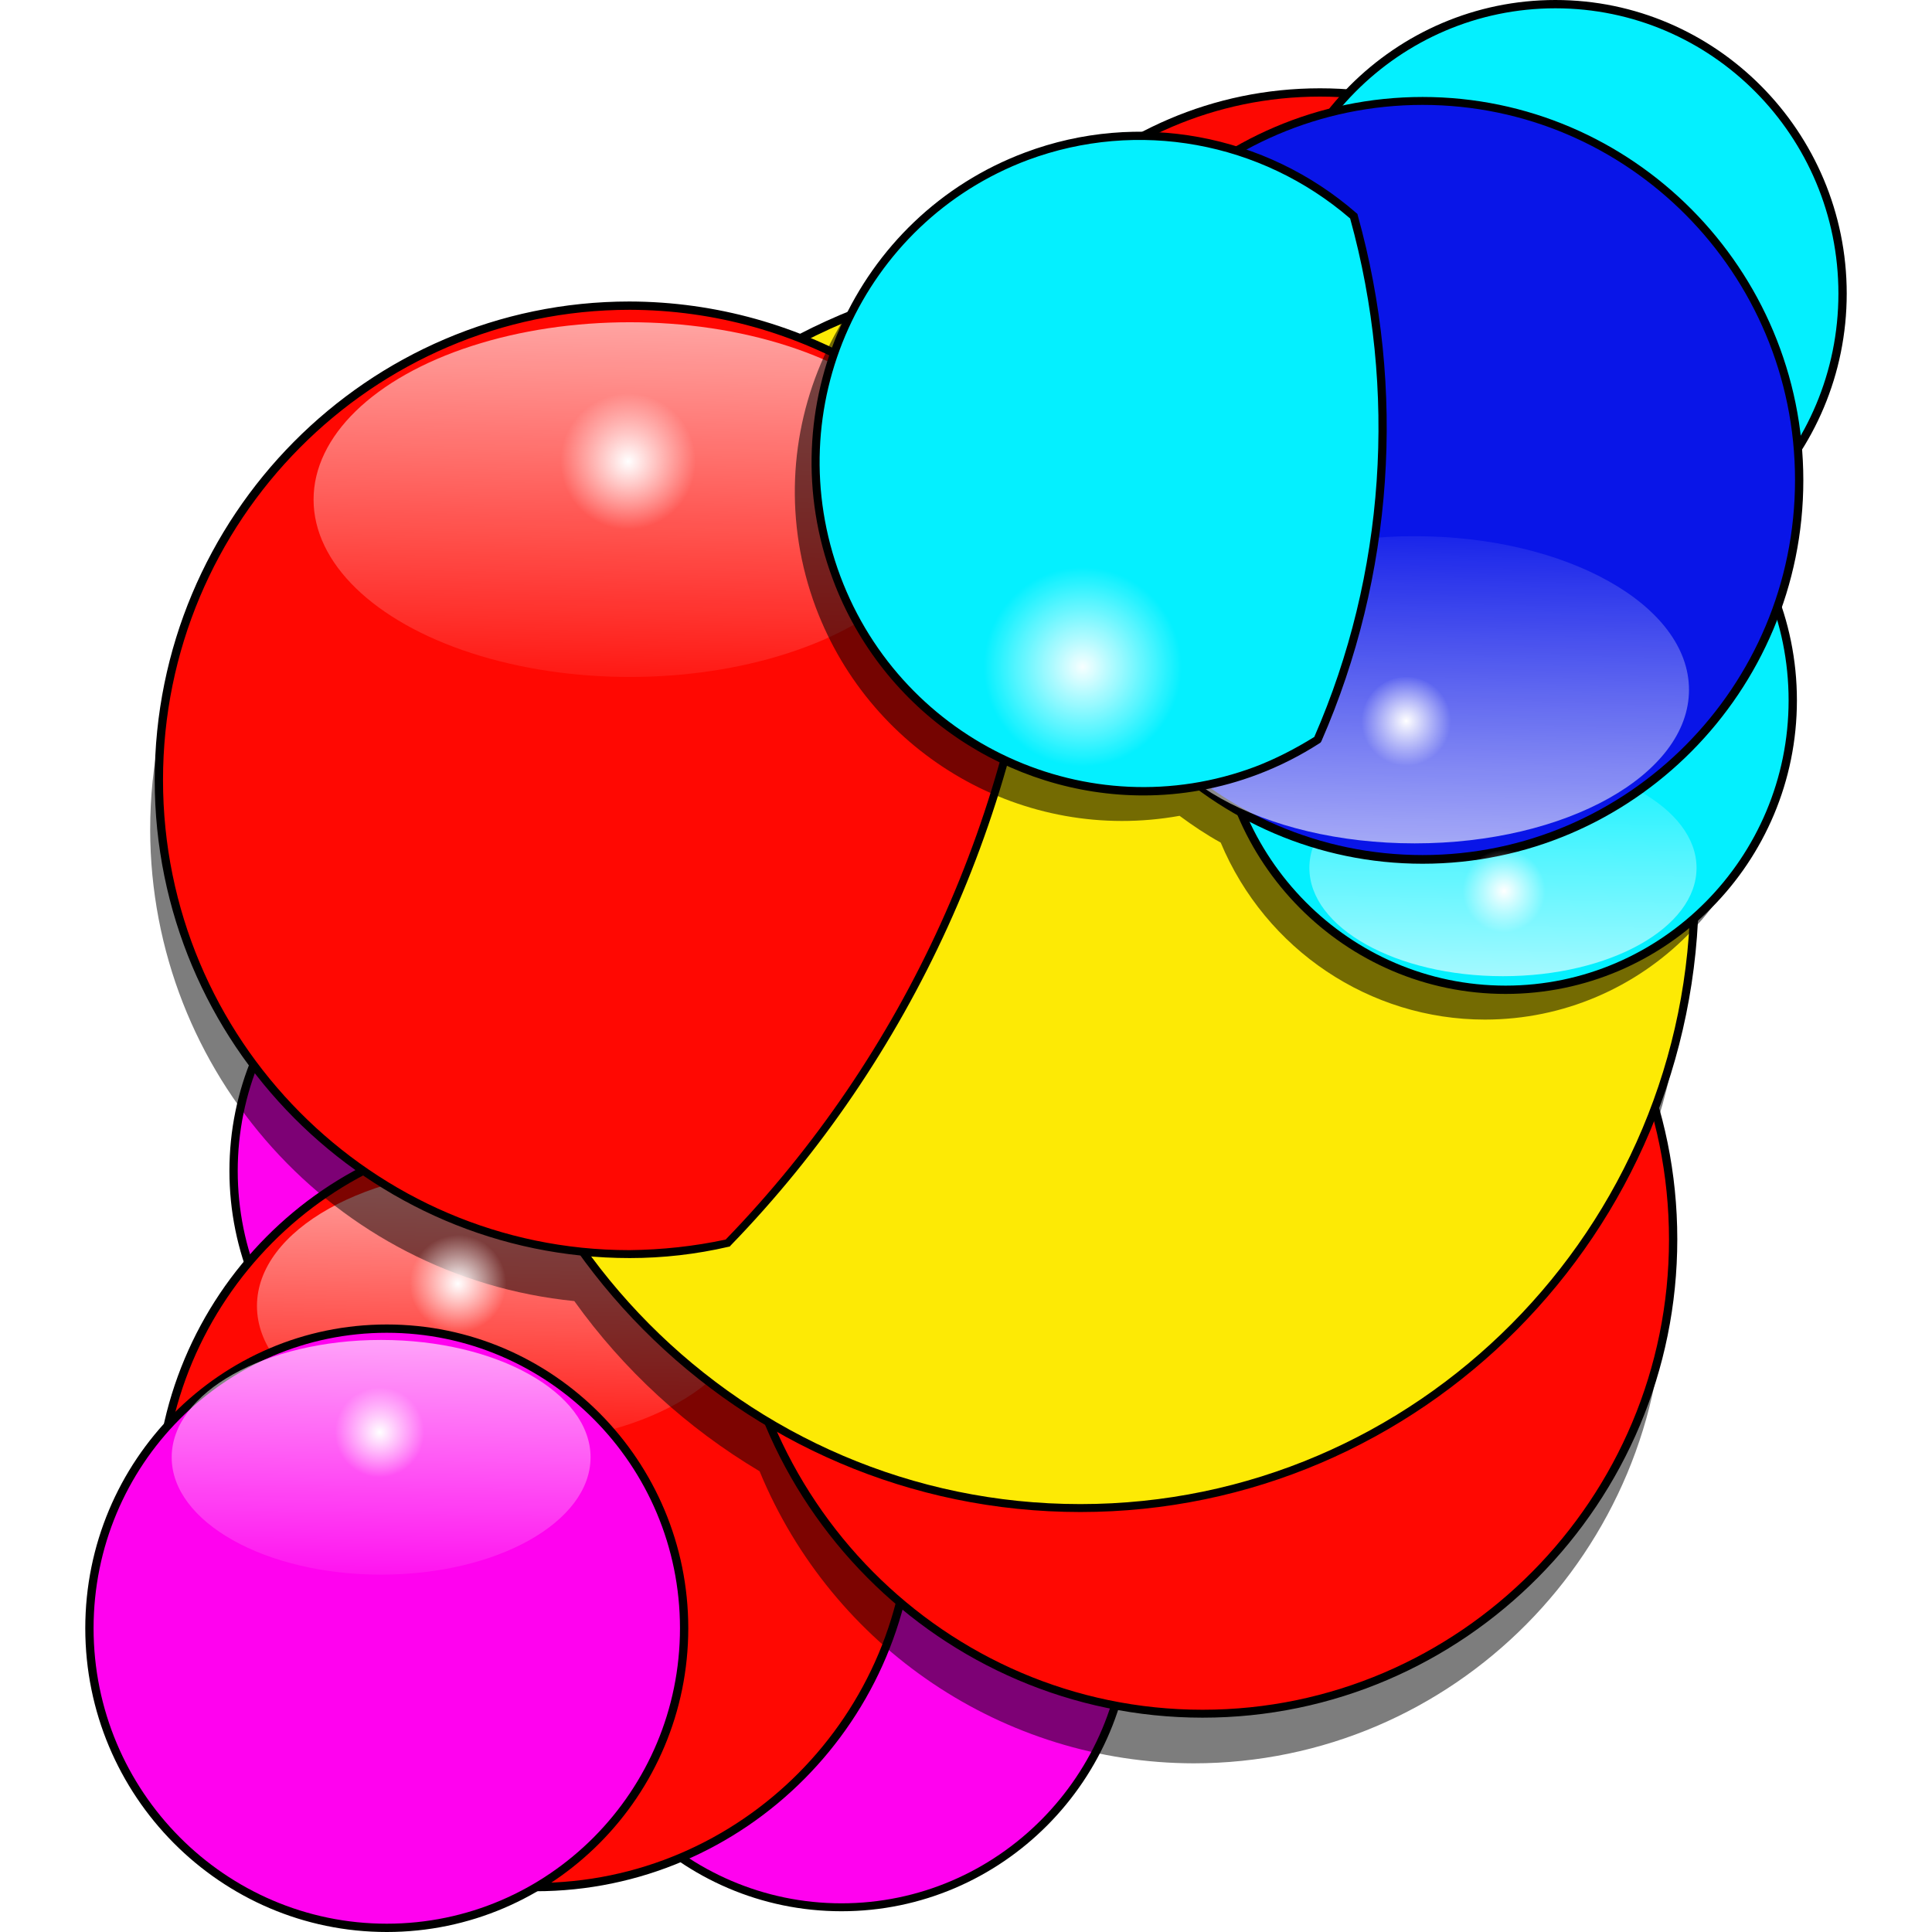 <svg xmlns="http://www.w3.org/2000/svg" xml:space="preserve" id="folding-home_svg__Layer_1" x="0" y="0" style="enable-background:new 0 0 512 512" version="1.1" viewBox="0 0 512 512"><style>.folding-home_svg__st0{fill:#ff02ef}.folding-home_svg__st1{fill:#ff0802}.folding-home_svg__st13{fill:#04f0ff}</style><filter id="folding-home_svg__i" width="1.12" height="1.125" x="-.06" y="-.062" color-interpolation-filters="sRGB"><feGaussianBlur stdDeviation="6.243"/></filter><filter id="folding-home_svg__f" width="1.084" height="1.08" x="-.042" y="-.04" color-interpolation-filters="sRGB"><feGaussianBlur stdDeviation="6.547"/></filter><ellipse cx="138" cy="310.3" class="folding-home_svg__st0" rx="76.1" ry="76.7"/><path d="M138 388.1c-42.6 0-77.2-34.9-77.2-77.8s34.6-77.8 77.2-77.8 77.2 34.9 77.2 77.8c.1 42.9-34.6 77.8-77.2 77.8m0-153.4c-41.3 0-75 33.9-75 75.6s33.6 75.6 75 75.6 75-33.9 75-75.6-33.6-75.6-75-75.6"/><ellipse cx="223" cy="428.8" class="folding-home_svg__st0" rx="76.1" ry="76.7"/><path d="M223 506.5c-42.6 0-77.2-34.9-77.2-77.8S180.4 351 223 351s77.2 34.9 77.2 77.8-34.7 77.7-77.2 77.7m0-153.3c-41.4 0-75 33.9-75 75.6s33.7 75.6 75 75.6 75-33.9 75-75.6-33.7-75.6-75-75.6"/><ellipse cx="141.9" cy="399.6" class="folding-home_svg__st1" rx="99.8" ry="100.5"/><path d="M141.9 501.2C86.2 501.2 41 455.6 41 399.6S86.2 298 141.9 298s100.9 45.6 100.9 101.6-45.3 101.6-100.9 101.6m0-201c-54.4 0-98.7 44.6-98.7 99.4S87.5 499 141.9 499s98.7-44.6 98.7-99.4-44.3-99.4-98.7-99.4"/><linearGradient id="folding-home_svg__SVGID_1_" x1="26.616" x2="26.227" y1="408.541" y2="378.662" gradientTransform="matrix(3.109 0 0 -4.375 51.34 2048.777)" gradientUnits="userSpaceOnUse"><stop offset="0" style="stop-color:#fff"/><stop offset="1" style="stop-color:#fff;stop-opacity:0"/></linearGradient><ellipse cx="133.3" cy="346.1" rx="65.2" ry="36.5" style="fill:url(#folding-home_svg__SVGID_1_)"/><ellipse cx="102.5" cy="431.5" class="folding-home_svg__st0" rx="78.8" ry="79.4"/><path d="M102.5 512c-44.1 0-79.9-36.1-79.9-80.5S58.4 351 102.5 351s79.9 36.1 79.9 80.5-35.9 80.5-79.9 80.5m0-158.8c-42.9 0-77.7 35.1-77.7 78.3s34.9 78.3 77.7 78.3 77.7-35.1 77.7-78.3-34.9-78.3-77.7-78.3"/><linearGradient id="folding-home_svg__SVGID_00000016065000461865575260000013795209215769884082_" x1="27.624" x2="27.236" y1="395.727" y2="365.848" gradientTransform="matrix(2.645 0 0 -3.723 28.556 1787.248)" gradientUnits="userSpaceOnUse"><stop offset="0" style="stop-color:#fff"/><stop offset="1" style="stop-color:#fff;stop-opacity:0"/></linearGradient><ellipse cx="101" cy="386.2" rx="55.5" ry="31.1" style="fill:url(#folding-home_svg__SVGID_00000016065000461865575260000013795209215769884082_)"/><radialGradient id="folding-home_svg__SVGID_00000098205171084070685420000005831338699909053841_" cx="232.418" cy="-92.643" r="26.091" gradientTransform="matrix(.454 0 0 -.458 -4.908 337.151)" gradientUnits="userSpaceOnUse"><stop offset="0" style="stop-color:#fff"/><stop offset="1" style="stop-color:#fff;stop-opacity:0"/></radialGradient><circle cx="100.7" cy="379.6" r="11.9" style="fill:url(#folding-home_svg__SVGID_00000098205171084070685420000005831338699909053841_)"/><g style="filter:url(#folding-home_svg__f)"><path d="M347.4 37.7c-35.4.1-68.2 18.6-86.6 49-17.8 2.5-35 8-51 16.2-14.4-5.7-29.8-8.6-45.3-8.7-68.9 0-124.7 56.3-124.7 125.7.1 64.5 48.7 118.5 112.4 124.9 13.1 18.3 29.8 33.6 49.1 45.1 19.3 46.8 64.7 77.3 115 77.4 68.9 0 124.7-56.3 124.7-125.7 0-11.9-1.7-23.7-5-35 7-18.4 10.6-38 10.6-57.7 0-20-3.7-39.8-10.8-58.5 8.6-15.3 13.1-32.7 13.2-50.3.1-56.5-45.4-102.4-101.6-102.4" style="opacity:.51"/></g><ellipse cx="349.8" cy="126.9" rx="101.7" ry="102.4" style="fill:#fd0802"/><path d="M349.8 230.4c-56.7 0-102.7-46.4-102.7-103.5s46-103.5 102.7-103.5 102.7 46.4 102.7 103.5-46 103.5-102.7 103.5m0-204.8c-55.5 0-100.6 45.5-100.6 101.3s45.1 101.3 100.6 101.3 100.6-45.5 100.6-101.3S405.3 25.6 349.8 25.6"/><ellipse cx="318.7" cy="328.5" class="folding-home_svg__st1" rx="124.7" ry="125.7"/><path d="M318.7 455.2c-69.4 0-125.8-56.9-125.8-126.8s56.4-126.8 125.8-126.8 125.8 56.9 125.8 126.8-56.4 126.8-125.8 126.8m0-251.3c-68.2 0-123.6 55.9-123.6 124.6s55.5 124.6 123.6 124.6 123.6-55.9 123.6-124.6-55.4-124.6-123.6-124.6"/><ellipse cx="286.3" cy="235.7" rx="162.8" ry="164" style="fill:#fdea05"/><path d="M286.3 400.7c-90.4 0-163.9-74-163.9-165.1 0-91 73.5-165.1 163.9-165.1s163.9 74 163.9 165.1c-.1 91.1-73.6 165.1-163.9 165.1m0-327.9c-89.1 0-161.7 73.1-161.7 162.9s72.5 162.9 161.7 162.9S448 325.5 448 235.7c0-89.9-72.6-162.9-161.7-162.9"/><path d="M166.9 81C98 81 42.1 137.3 42.1 206.7s55.8 125.7 124.7 125.7c8.8-.1 17.5-1 26-2.9 48-49.4 77.4-114.1 83.3-182.9-21.7-40.4-63.7-65.5-109.2-65.6" class="folding-home_svg__st1"/><path d="M166.9 333.4C97.5 333.4 41 276.6 41 206.7S97.4 79.9 166.8 79.9c46 .1 88.3 25.4 110.3 66 .1.2.1.4.1.6-5.9 68.9-35.6 134.1-83.6 183.6-.1.2-.3.3-.5.3-8.6 2-17.4 3-26.2 3m0-251.3C98.7 82.1 43.2 138 43.2 206.7s55.5 124.6 123.6 124.6c8.6-.1 17.1-1 25.5-2.8 47.5-49 76.8-113.5 82.7-181.7-21.6-39.9-63.1-64.6-108.1-64.7"/><linearGradient id="folding-home_svg__SVGID_00000108270824710617459750000012249707680036053128_" x1="23.115" x2="22.727" y1="432.372" y2="402.493" gradientTransform="matrix(3.999 0 0 -5.628 75.43 2456.604)" gradientUnits="userSpaceOnUse"><stop offset="0" style="stop-color:#fff"/><stop offset="1" style="stop-color:#fff;stop-opacity:0"/></linearGradient><ellipse cx="166.9" cy="132.4" rx="83.8" ry="47" style="fill:url(#folding-home_svg__SVGID_00000108270824710617459750000012249707680036053128_)"/><radialGradient id="folding-home_svg__SVGID_00000047036494775568835600000008146371623649526930_" cx="206.167" cy="205.417" r="26.091" gradientTransform="matrix(.687 0 0 -.692 24.841 264.42)" gradientUnits="userSpaceOnUse"><stop offset="0" style="stop-color:#fff"/><stop offset="1" style="stop-color:#fff;stop-opacity:0"/></radialGradient><ellipse cx="166.4" cy="122.3" rx="17.9" ry="18.1" style="fill:url(#folding-home_svg__SVGID_00000047036494775568835600000008146371623649526930_)"/><g style="filter:url(#folding-home_svg__i)"><path d="M406.8 9c-23.1 0-44.9 10.6-59.3 28.7-8.8 2.2-17.3 5.6-25.2 10.2-18.2-5.7-37.8-5.2-55.7 1.4C221.9 66 199.4 116 216.2 161c14.8 39.3 55.3 62.6 96.4 55.2 3.5 2.6 7.1 5 10.9 7.1 11.9 28.4 39.5 46.9 70 46.9 42 0 76.1-34.3 76.1-76.7 0-8.4-1.4-16.8-4.2-24.8 3.8-10.8 5.8-22.1 5.9-33.6 0-2.8-.2-5.6-.4-8.4 7.8-12.3 11.9-26.5 11.9-41.1.1-42.3-34-76.6-76-76.6" style="opacity:.54"/></g><ellipse cx="399" cy="185.6" class="folding-home_svg__st13" rx="76.1" ry="76.7"/><path d="M399 263.4c-42.6 0-77.2-34.9-77.2-77.8s34.6-77.8 77.2-77.8 77.2 34.9 77.2 77.8-34.6 77.8-77.2 77.8m0-153.4c-41.4 0-75 33.9-75 75.6s33.7 75.6 75 75.6 75-33.9 75-75.6-33.6-75.6-75-75.6"/><linearGradient id="folding-home_svg__SVGID_00000142172604864012873140000014164865554232755364_" x1="-69.543" x2="-69.931" y1="520.558" y2="490.679" gradientTransform="matrix(-2.445 0 0 3.441 227.658 -1494.595)" gradientUnits="userSpaceOnUse"><stop offset="0" style="stop-color:#fff"/><stop offset="1" style="stop-color:#fff;stop-opacity:0"/></linearGradient><ellipse cx="398.3" cy="230" rx="51.3" ry="28.7" style="fill:url(#folding-home_svg__SVGID_00000142172604864012873140000014164865554232755364_)"/><ellipse cx="412.2" cy="77.8" class="folding-home_svg__st13" rx="76.1" ry="76.7"/><path d="M412.2 155.5c-42.6 0-77.2-34.9-77.2-77.8S369.7 0 412.2 0s77.2 34.9 77.2 77.8-34.6 77.7-77.2 77.7m0-153.3c-41.4 0-75 33.9-75 75.6s33.7 75.6 75 75.6 75-33.9 75-75.6-33.6-75.6-75-75.6"/><ellipse cx="377" cy="127.3" rx="99.8" ry="100.5" style="fill:#0915e8"/><path d="M377 228.9c-55.6 0-100.9-45.6-100.9-101.6S321.4 25.7 377 25.7s100.9 45.6 100.9 101.6S432.6 228.9 377 228.9m0-201.1c-54.4 0-98.7 44.6-98.7 99.4s44.3 99.4 98.7 99.4 98.7-44.6 98.7-99.4-44.3-99.4-98.7-99.4"/><radialGradient id="folding-home_svg__SVGID_00000182525634857781574910000016717733528860972194_" cx="-333.346" cy="922.682" r="26.09" gradientTransform="matrix(-.42 0 0 .423 258.59 -154.163)" gradientUnits="userSpaceOnUse"><stop offset="0" style="stop-color:#fff"/><stop offset="1" style="stop-color:#fff;stop-opacity:0"/></radialGradient><circle cx="398.6" cy="236.2" r="11" style="fill:url(#folding-home_svg__SVGID_00000182525634857781574910000016717733528860972194_)"/><linearGradient id="folding-home_svg__SVGID_00000010290213381601951970000000256790568971839932_" x1="-47.194" x2="-47.582" y1="500.428" y2="470.549" gradientTransform="matrix(-3.467 0 0 4.879 210.365 -2164.178)" gradientUnits="userSpaceOnUse"><stop offset="0" style="stop-color:#fff"/><stop offset="1" style="stop-color:#fff;stop-opacity:0"/></linearGradient><ellipse cx="374.9" cy="182.8" rx="72.7" ry="40.7" style="fill:url(#folding-home_svg__SVGID_00000010290213381601951970000000256790568971839932_)"/><path d="M272 41.4c-44.6 16.7-67.2 66.7-50.3 111.7 16.8 45 66.7 67.9 111.3 51.1 5.7-2.2 11.1-4.9 16.2-8.2 19.1-43.6 22.5-92.7 9.6-138.7-24-20.8-57.3-26.9-86.8-15.9" class="folding-home_svg__st13"/><path d="M303 210.8c-35.5 0-69.1-21.9-82.3-57.3-17-45.4 5.8-96.2 51-113.1 29.9-11.2 63.6-5 87.8 16.1.2.1.3.3.3.5 12.9 46.2 9.5 95.7-9.6 139.4-.1.2-.2.4-.4.5-5.1 3.3-10.6 6.1-16.4 8.3-10 3.8-20.3 5.6-30.4 5.6M272.4 42.4c-44 16.5-66.3 65.9-49.7 110.3 16.6 44.3 65.9 67 109.9 50.5 5.5-2.1 10.7-4.8 15.7-7.9 18.8-43.1 22.1-91.9 9.5-137.4-23.7-20.4-56.3-26.3-85.4-15.5"/><radialGradient id="folding-home_svg__SVGID_00000000919453439550300620000017928465459452495545_" cx="-284.789" cy="855.505" r="26.09" gradientTransform="matrix(-.455 0 0 .458 243.083 -200.753)" gradientUnits="userSpaceOnUse"><stop offset="0" style="stop-color:#fff"/><stop offset="1" style="stop-color:#fff;stop-opacity:0"/></radialGradient><ellipse cx="372.7" cy="191.4" rx="11.9" ry="12" style="fill:url(#folding-home_svg__SVGID_00000000919453439550300620000017928465459452495545_)"/><radialGradient id="folding-home_svg__SVGID_00000088102809785074332610000018042168065229308819_" cx="199.254" cy="264.911" r="26.091" gradientTransform="matrix(1.006 0 0 -1.013 86.457 445.087)" gradientUnits="userSpaceOnUse"><stop offset="0" style="stop-color:#fff"/><stop offset="1" style="stop-color:#fff;stop-opacity:0"/></radialGradient><ellipse cx="286.9" cy="176.7" rx="26.2" ry="26.4" style="opacity:.97;fill:url(#folding-home_svg__SVGID_00000088102809785074332610000018042168065229308819_);enable-background:new"/><radialGradient id="folding-home_svg__SVGID_00000158720108976273750380000010813874617149843103_" cx="233.238" cy="-27.943" r="26.09" gradientTransform="matrix(.491 0 0 -.494 6.86 326.37)" gradientUnits="userSpaceOnUse"><stop offset="0" style="stop-color:#fff"/><stop offset="1" style="stop-color:#fff;stop-opacity:0"/></radialGradient><ellipse cx="121.3" cy="340.2" rx="12.8" ry="12.9" style="fill:url(#folding-home_svg__SVGID_00000158720108976273750380000010813874617149843103_)"/></svg>